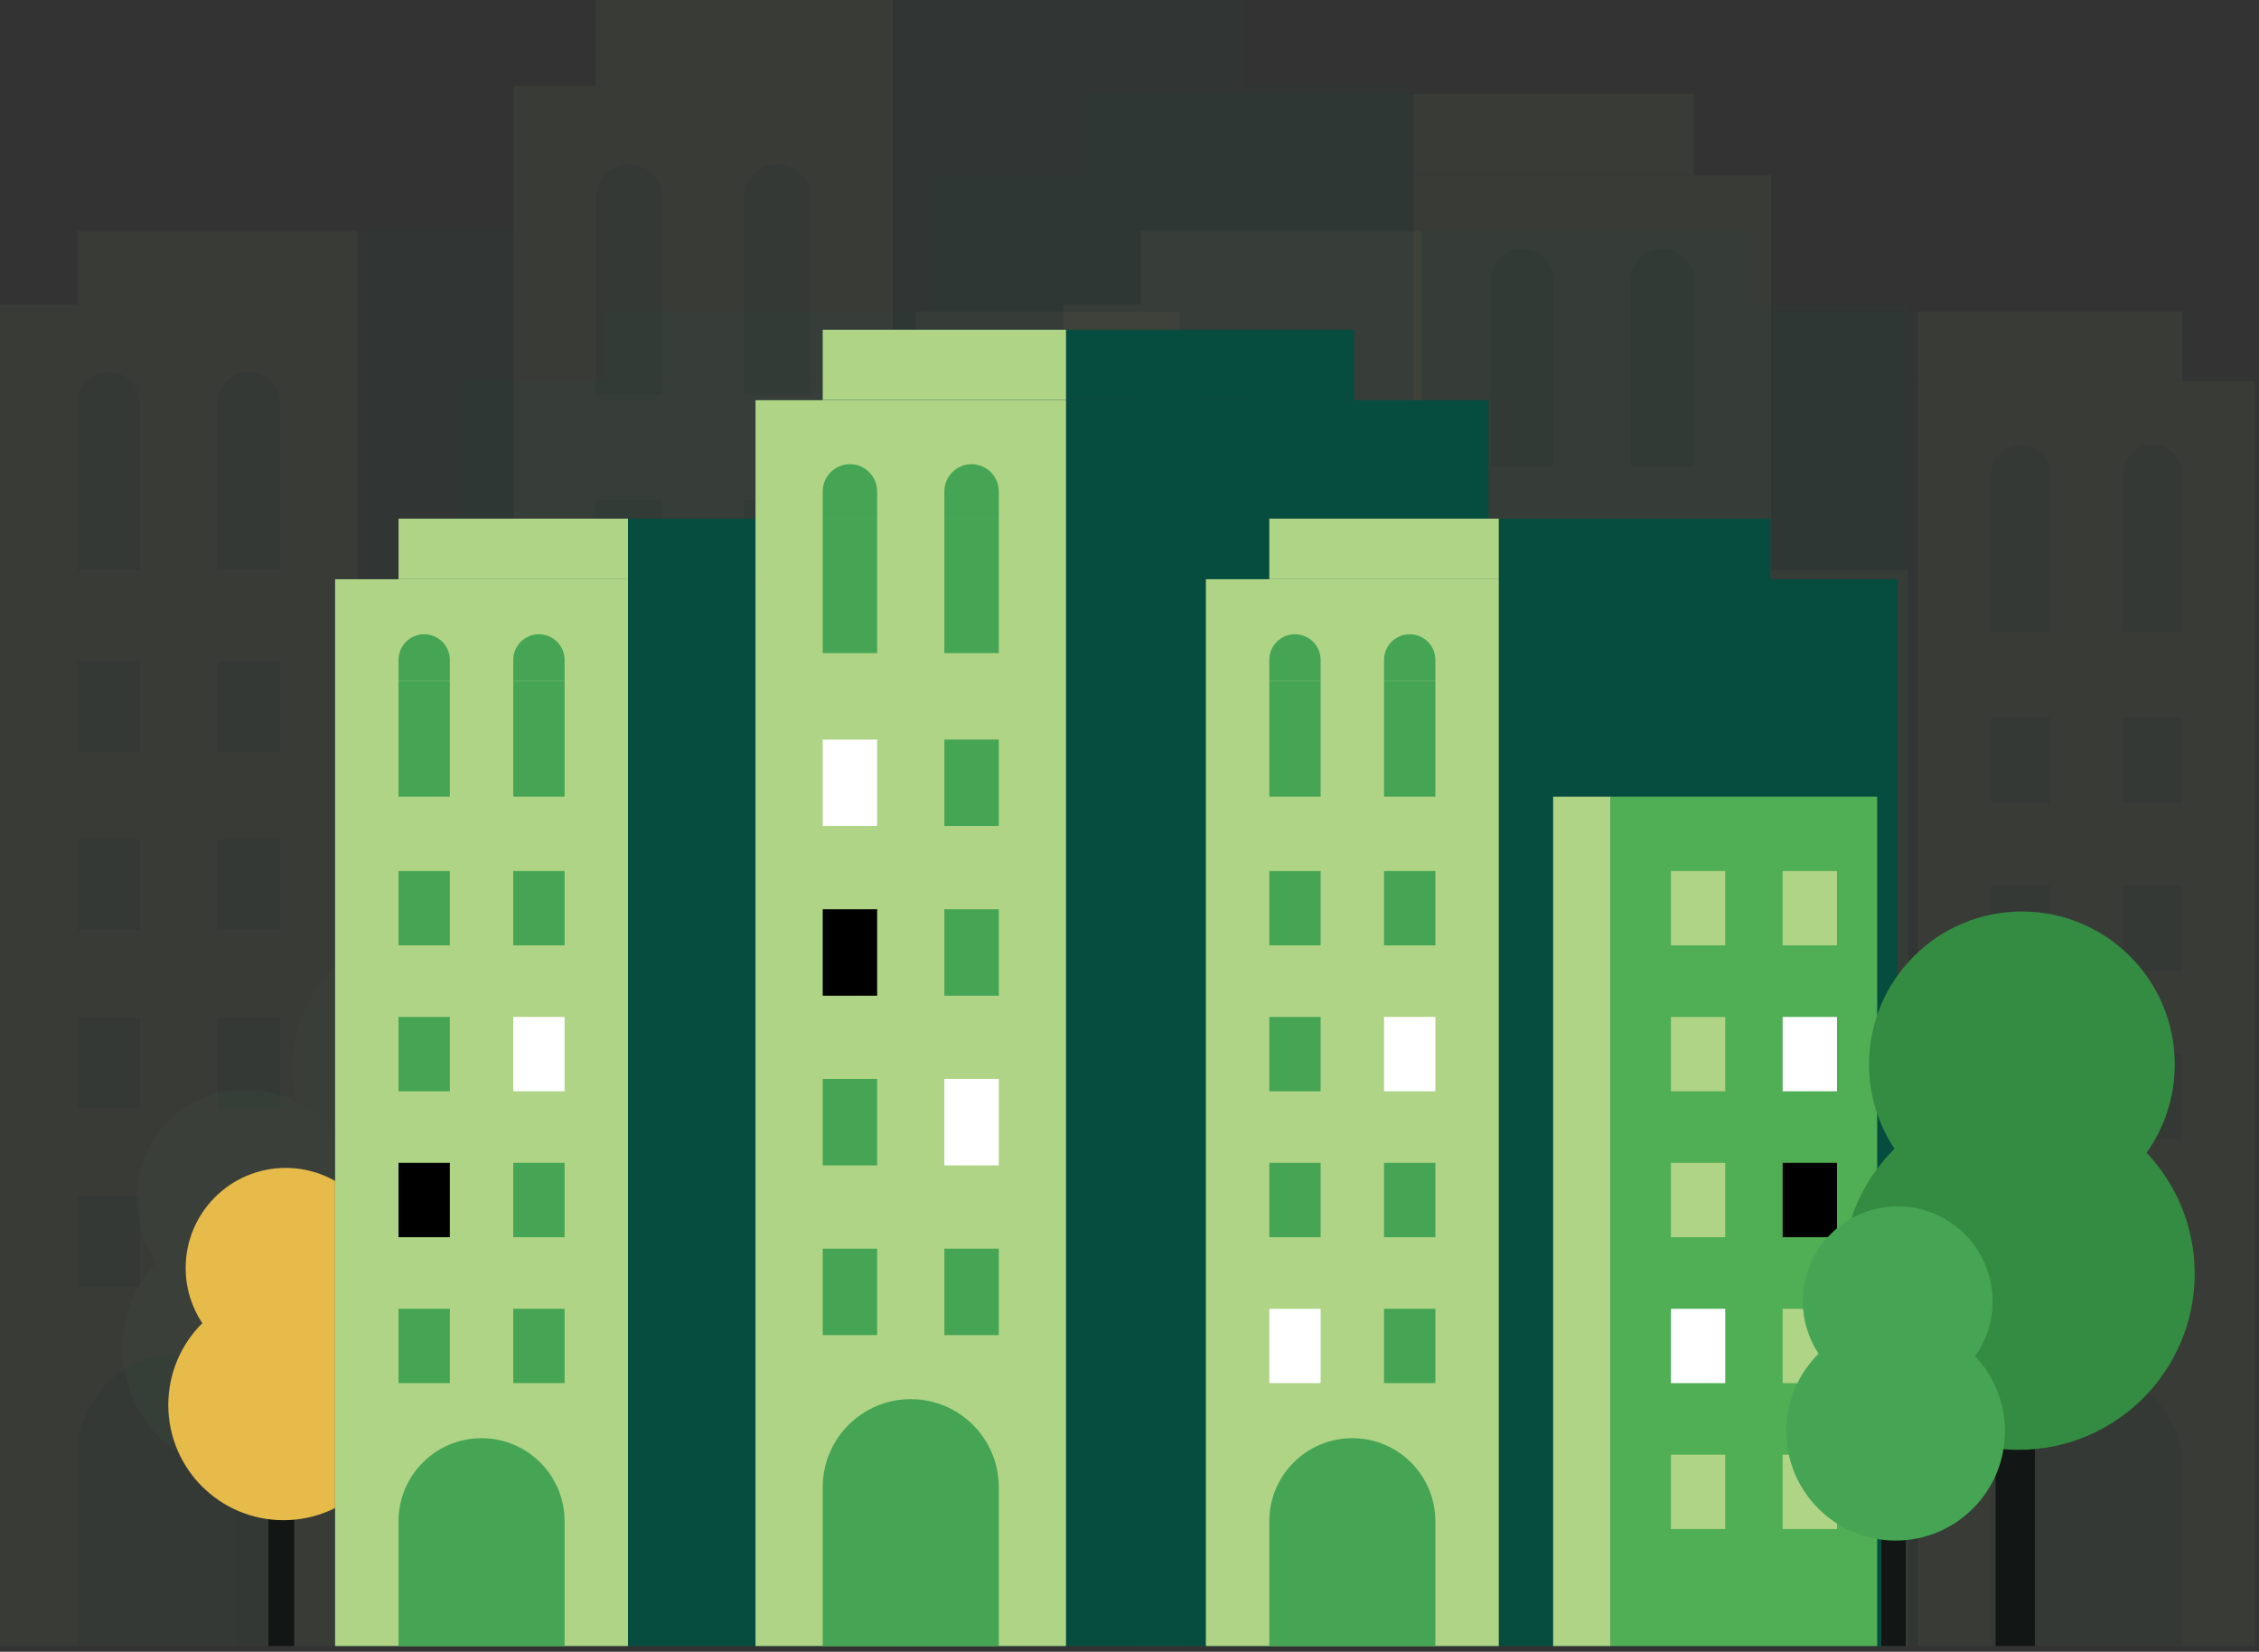 <svg width="357" height="261" viewBox="0 0 357 261" fill="none" xmlns="http://www.w3.org/2000/svg">
<rect x="0" y="0" width="357" height="261" fill="#333333" stroke="none"/>
<g clip-path="url(#clip0)">
<g opacity="0.05">
<rect width="91.227" height="11.022" transform="matrix(-1 0 0 1 344.87 49.227)" fill="#064D40"/>
<rect width="41.767" height="11.022" transform="matrix(-1 0 0 1 344.87 49.227)" fill="#AFD485"/>
<rect width="125.849" height="199.892" transform="matrix(-1 0 0 1 356.41 60.249)" fill="#064D40"/>
<rect width="53.307" height="199.892" transform="matrix(-1 0 0 1 356.41 60.249)" fill="#AFD485"/>
<path d="M344.87 231.668C344.87 223.321 338.104 216.555 329.757 216.555C321.41 216.555 314.644 223.321 314.644 231.668V260.141H344.87V231.668Z" fill="#45A554"/>
<rect width="9.343" height="13.527" transform="matrix(-1 0 0 1 344.87 193.01)" fill="#45A554"/>
<rect width="9.343" height="13.527" transform="matrix(-1 0 0 1 323.987 193.01)" fill="#45A554"/>
<rect width="9.343" height="13.527" transform="matrix(-1 0 0 1 344.87 166.458)" fill="#45A554"/>
<rect width="9.343" height="13.527" transform="matrix(-1 0 0 1 323.987 166.457)" fill="#45A554"/>
<rect width="9.343" height="13.527" transform="matrix(-1 0 0 1 344.87 139.905)" fill="#45A554"/>
<rect width="9.343" height="13.527" transform="matrix(-1 0 0 1 323.987 139.904)" fill="#45A554"/>
<rect width="9.343" height="13.527" transform="matrix(-1 0 0 1 344.87 113.353)" fill="#45A554"/>
<rect width="9.343" height="13.527" transform="matrix(-1 0 0 1 323.987 113.353)" fill="#45A554"/>
<rect width="9.343" height="21.041" transform="matrix(-1 0 0 1 344.87 78.785)" fill="#45A554"/>
<rect width="9.343" height="21.041" transform="matrix(-1 0 0 1 323.987 78.785)" fill="#45A554"/>
<path d="M344.87 74.94C344.87 72.36 342.779 70.269 340.199 70.269C337.619 70.269 335.527 72.36 335.527 74.94V78.785H344.87V74.94Z" fill="#45A554"/>
<path d="M323.986 74.94C323.986 72.36 321.895 70.269 319.315 70.269C316.735 70.269 314.644 72.36 314.644 74.94V78.785H323.986V74.94Z" fill="#45A554"/>
<rect width="96.718" height="12.818" transform="matrix(-1 0 0 1 267.667 14.852)" fill="#064D40"/>
<rect width="44.28" height="12.818" transform="matrix(-1 0 0 1 267.667 14.852)" fill="#AFD485"/>
<rect width="133.424" height="232.472" transform="matrix(-1 0 0 1 279.903 27.67)" fill="#064D40"/>
<rect width="56.516" height="232.472" transform="matrix(-1 0 0 1 279.903 27.67)" fill="#AFD485"/>
<path d="M267.667 225.474C267.667 216.625 260.493 209.452 251.645 209.452C242.796 209.452 235.622 216.625 235.622 225.474V260.141H267.667V225.474Z" fill="#45A554"/>
<rect width="9.905" height="15.731" transform="matrix(-1 0 0 1 267.667 182.068)" fill="#45A554"/>
<rect width="9.905" height="15.731" transform="matrix(-1 0 0 1 245.528 182.068)" fill="#45A554"/>
<rect width="9.905" height="15.731" transform="matrix(-1 0 0 1 267.667 151.188)" fill="#45A554"/>
<rect width="9.905" height="15.731" transform="matrix(-1 0 0 1 245.528 151.188)" fill="#45A554"/>
<rect width="9.905" height="15.731" transform="matrix(-1 0 0 1 267.667 120.309)" fill="#45A554"/>
<rect width="9.905" height="15.731" transform="matrix(-1 0 0 1 245.528 120.309)" fill="#45A554"/>
<rect width="9.905" height="15.731" transform="matrix(-1 0 0 1 267.667 89.43)" fill="#45A554"/>
<rect width="9.905" height="15.731" transform="matrix(-1 0 0 1 245.528 89.429)" fill="#45A554"/>
<rect width="9.905" height="24.471" transform="matrix(-1 0 0 1 267.667 49.228)" fill="#45A554"/>
<rect width="9.905" height="24.471" transform="matrix(-1 0 0 1 245.528 49.227)" fill="#45A554"/>
<path d="M267.667 44.274C267.667 41.539 265.45 39.322 262.715 39.322C259.979 39.322 257.762 41.539 257.762 44.274V49.227H267.667V44.274Z" fill="#45A554"/>
<path d="M245.528 44.274C245.528 41.539 243.311 39.322 240.576 39.322C237.84 39.322 235.623 41.539 235.623 44.274V49.227H245.528V44.274Z" fill="#45A554"/>
<rect width="10.487" height="15.731" transform="matrix(-1 0 0 1 190.176 89.429)" fill="#AFD485"/>
<rect width="10.487" height="15.731" transform="matrix(-1 0 0 1 168.619 89.429)" fill="#AFD485"/>
<rect width="10.487" height="15.731" transform="matrix(-1 0 0 1 190.176 120.309)" fill="#AFD485"/>
<rect width="10.487" height="15.731" transform="matrix(-1 0 0 1 168.619 120.309)" fill="#AFD485"/>
<rect width="10.487" height="15.731" transform="matrix(-1 0 0 1 190.176 151.188)" fill="#AFD485"/>
<rect width="10.487" height="15.731" transform="matrix(-1 0 0 1 168.619 151.188)" fill="#AFD485"/>
<rect width="10.487" height="15.731" transform="matrix(-1 0 0 1 190.176 182.069)" fill="#AFD485"/>
<rect width="10.487" height="15.731" transform="matrix(-1 0 0 1 168.619 182.069)" fill="#AFD485"/>
<rect width="10.487" height="15.731" transform="matrix(-1 0 0 1 190.176 212.948)" fill="#AFD485"/>
<rect width="10.487" height="15.731" transform="matrix(-1 0 0 1 168.619 212.948)" fill="#AFD485"/>
<rect width="91.227" height="11.022" transform="matrix(-1 0 0 1 186.394 49.227)" fill="#064D40"/>
<rect width="41.767" height="11.022" transform="matrix(-1 0 0 1 186.394 49.227)" fill="#AFD485"/>
<rect width="125.849" height="199.892" transform="matrix(-1 0 0 1 197.935 60.249)" fill="#064D40"/>
<rect width="53.307" height="199.892" transform="matrix(-1 0 0 1 197.935 60.249)" fill="#AFD485"/>
<rect width="52.208" height="160.315" transform="matrix(-1 0 0 1 124.294 99.827)" fill="#9CC653"/>
<rect width="10.442" height="160.315" transform="matrix(-1 0 0 1 134.736 99.827)" fill="#89AD49"/>
<path d="M186.395 231.67C186.395 223.323 179.629 216.557 171.282 216.557C162.935 216.557 156.169 223.323 156.169 231.67V260.142H186.395V231.67Z" fill="#45A554"/>
<rect width="9.343" height="13.527" transform="matrix(-1 0 0 1 186.395 193.01)" fill="#45A554"/>
<rect width="9.343" height="13.527" transform="matrix(-1 0 0 1 165.512 193.01)" fill="#45A554"/>
<rect width="9.343" height="13.527" transform="matrix(-1 0 0 1 186.395 166.458)" fill="#45A554"/>
<rect width="9.343" height="13.527" transform="matrix(-1 0 0 1 165.512 166.458)" fill="#45A554"/>
<rect width="9.343" height="13.527" transform="matrix(-1 0 0 1 186.395 139.907)" fill="#45A554"/>
<rect width="9.343" height="13.527" transform="matrix(-1 0 0 1 165.512 139.907)" fill="#45A554"/>
<rect width="9.343" height="13.527" transform="matrix(-1 0 0 1 186.395 113.354)" fill="#45A554"/>
<rect width="9.343" height="13.527" transform="matrix(-1 0 0 1 165.512 113.354)" fill="#45A554"/>
<rect width="9.343" height="21.041" transform="matrix(-1 0 0 1 186.395 78.786)" fill="#45A554"/>
<rect width="9.343" height="21.041" transform="matrix(-1 0 0 1 165.512 78.786)" fill="#45A554"/>
<path d="M186.395 74.941C186.395 72.361 184.304 70.27 181.724 70.27C179.144 70.27 177.052 72.361 177.052 74.941V78.787H186.395V74.941Z" fill="#45A554"/>
<path d="M165.512 74.941C165.512 72.361 163.42 70.27 160.84 70.27C158.26 70.27 156.169 72.361 156.169 74.941V78.787H165.512V74.941Z" fill="#45A554"/>
<rect width="9.892" height="13.527" transform="matrix(-1 0 0 1 113.303 113.354)" fill="#AFD485"/>
<rect width="9.892" height="13.527" transform="matrix(-1 0 0 1 92.969 113.354)" fill="#AFD485"/>
<rect width="9.892" height="13.527" transform="matrix(-1 0 0 1 113.303 139.905)" fill="#AFD485"/>
<rect width="9.892" height="13.527" transform="matrix(-1 0 0 1 92.969 139.905)" fill="#AFD485"/>
<rect width="9.892" height="13.527" transform="matrix(-1 0 0 1 113.303 166.457)" fill="#AFD485"/>
<rect width="9.892" height="13.527" transform="matrix(-1 0 0 1 92.969 166.457)" fill="#AFD485"/>
<rect width="9.892" height="13.527" transform="matrix(-1 0 0 1 113.303 193.01)" fill="#AFD485"/>
<rect width="9.892" height="13.527" transform="matrix(-1 0 0 1 92.969 193.01)" fill="#AFD485"/>
<rect width="9.892" height="13.527" transform="matrix(-1 0 0 1 113.303 219.562)" fill="#AFD485"/>
<rect width="9.892" height="13.527" transform="matrix(-1 0 0 1 92.969 219.562)" fill="#AFD485"/>
<path d="M69.523 259.968V198.339" stroke="#121715" stroke-width="5.746"/>
<path fill-rule="evenodd" clip-rule="evenodd" d="M50.341 181.648C47.752 178.003 46.23 173.548 46.23 168.737C46.23 156.408 56.224 146.414 68.553 146.414C80.881 146.414 90.875 156.408 90.875 168.737C90.875 173.294 89.509 177.532 87.165 181.065C91.853 185.724 94.757 192.178 94.757 199.31C94.757 213.514 83.242 225.029 69.037 225.029C54.833 225.029 43.318 213.514 43.318 199.31C43.318 192.471 45.987 186.255 50.341 181.648Z" fill="#348B42"/>
<path d="M39.625 259.967V212.293" stroke="#121715" stroke-width="4.445"/>
<path fill-rule="evenodd" clip-rule="evenodd" d="M24.786 199.382C22.783 196.562 21.606 193.116 21.606 189.394C21.606 179.857 29.337 172.126 38.874 172.126C48.41 172.126 56.142 179.857 56.142 189.394C56.142 192.919 55.085 196.198 53.272 198.93C56.899 202.534 59.144 207.527 59.144 213.044C59.144 224.032 50.237 232.94 39.249 232.94C28.261 232.94 19.353 224.032 19.353 213.044C19.353 207.754 21.418 202.946 24.786 199.382Z" fill="#45A554"/>
</g>
<g opacity="0.05">
<rect x="12.239" y="36.456" width="96.751" height="11.689" fill="#064D40"/>
<rect x="12.239" y="36.456" width="44.295" height="11.689" fill="#AFD485"/>
<rect y="48.146" width="133.469" height="211.996" fill="#064D40"/>
<rect y="48.146" width="56.535" height="211.996" fill="#AFD485"/>
<path d="M12.239 229.945C12.239 221.093 19.415 213.917 28.267 213.917C37.119 213.917 44.295 221.093 44.295 229.945V260.142H12.239V229.945Z" fill="#45A554"/>
<rect x="12.239" y="188.946" width="9.908" height="14.346" fill="#45A554"/>
<rect x="34.387" y="188.945" width="9.908" height="14.346" fill="#45A554"/>
<rect x="12.239" y="160.786" width="9.908" height="14.346" fill="#45A554"/>
<rect x="34.387" y="160.785" width="9.908" height="14.346" fill="#45A554"/>
<rect x="12.239" y="132.626" width="9.908" height="14.346" fill="#45A554"/>
<rect x="34.387" y="132.625" width="9.908" height="14.346" fill="#45A554"/>
<rect x="12.239" y="104.466" width="9.908" height="14.346" fill="#45A554"/>
<rect x="34.387" y="104.466" width="9.908" height="14.346" fill="#45A554"/>
<rect x="12.239" y="67.805" width="9.908" height="22.315" fill="#45A554"/>
<rect x="34.387" y="67.805" width="9.908" height="22.315" fill="#45A554"/>
<path d="M12.239 63.726C12.239 60.99 14.457 58.772 17.193 58.772C19.929 58.772 22.148 60.99 22.148 63.726V67.804H12.239V63.726Z" fill="#45A554"/>
<path d="M34.387 63.726C34.387 60.99 36.605 58.772 39.341 58.772C42.078 58.772 44.295 60.99 44.295 63.726V67.804H34.387V63.726Z" fill="#45A554"/>
<rect x="94.117" width="102.574" height="13.594" fill="#064D40"/>
<rect x="94.117" width="46.961" height="13.594" fill="#AFD485"/>
<rect x="81.14" y="13.594" width="141.502" height="246.547" fill="#064D40"/>
<rect x="81.14" y="13.594" width="59.938" height="246.547" fill="#AFD485"/>
<path d="M94.116 223.376C94.116 213.991 101.724 206.383 111.109 206.383C120.493 206.383 128.101 213.991 128.101 223.376V260.142H94.116V223.376Z" fill="#45A554"/>
<rect x="94.116" y="177.341" width="10.505" height="16.684" fill="#45A554"/>
<rect x="117.596" y="177.341" width="10.505" height="16.684" fill="#45A554"/>
<rect x="94.116" y="144.592" width="10.505" height="16.684" fill="#45A554"/>
<rect x="117.596" y="144.592" width="10.505" height="16.684" fill="#45A554"/>
<rect x="94.116" y="111.843" width="10.505" height="16.684" fill="#45A554"/>
<rect x="117.596" y="111.842" width="10.505" height="16.684" fill="#45A554"/>
<rect x="94.116" y="79.093" width="10.505" height="16.684" fill="#45A554"/>
<rect x="117.596" y="79.093" width="10.505" height="16.684" fill="#45A554"/>
<rect x="94.116" y="36.457" width="10.505" height="25.952" fill="#45A554"/>
<rect x="117.596" y="36.456" width="10.505" height="25.952" fill="#45A554"/>
<path d="M94.116 31.204C94.116 28.304 96.468 25.952 99.368 25.952C102.269 25.952 104.621 28.304 104.621 31.204V36.457H94.116V31.204Z" fill="#45A554"/>
<path d="M117.596 31.204C117.596 28.304 119.947 25.952 122.848 25.952C125.749 25.952 128.1 28.304 128.1 31.204V36.457H117.596V31.204Z" fill="#45A554"/>
<rect x="176.3" y="79.093" width="11.122" height="16.684" fill="#AFD485"/>
<rect x="199.162" y="79.093" width="11.122" height="16.684" fill="#AFD485"/>
<rect x="176.3" y="111.843" width="11.122" height="16.684" fill="#AFD485"/>
<rect x="199.162" y="111.843" width="11.122" height="16.684" fill="#AFD485"/>
<rect x="176.3" y="144.591" width="11.122" height="16.684" fill="#AFD485"/>
<rect x="199.162" y="144.591" width="11.122" height="16.684" fill="#AFD485"/>
<rect x="176.3" y="177.341" width="11.122" height="16.684" fill="#AFD485"/>
<rect x="199.162" y="177.341" width="11.122" height="16.684" fill="#AFD485"/>
<rect x="176.3" y="210.09" width="11.122" height="16.684" fill="#AFD485"/>
<rect x="199.162" y="210.09" width="11.122" height="16.684" fill="#AFD485"/>
<rect x="180.311" y="36.457" width="96.751" height="11.689" fill="#064D40"/>
<rect x="180.311" y="36.457" width="44.295" height="11.689" fill="#AFD485"/>
<rect x="168.072" y="48.147" width="133.469" height="211.996" fill="#064D40"/>
<rect x="168.072" y="48.147" width="56.535" height="211.996" fill="#AFD485"/>
<rect x="246.172" y="90.121" width="55.369" height="170.022" fill="#9CC653"/>
<rect x="235.099" y="90.121" width="11.074" height="170.022" fill="#89AD49"/>
<path d="M180.311 229.946C180.311 221.094 187.487 213.918 196.339 213.918C205.191 213.918 212.367 221.094 212.367 229.946V260.143H180.311V229.946Z" fill="#45A554"/>
<rect x="180.311" y="188.947" width="9.908" height="14.346" fill="#45A554"/>
<rect x="202.459" y="188.946" width="9.908" height="14.346" fill="#45A554"/>
<rect x="180.311" y="160.786" width="9.908" height="14.346" fill="#45A554"/>
<rect x="202.459" y="160.786" width="9.908" height="14.346" fill="#45A554"/>
<rect x="180.311" y="132.627" width="9.908" height="14.346" fill="#45A554"/>
<rect x="202.459" y="132.627" width="9.908" height="14.346" fill="#45A554"/>
<rect x="180.311" y="104.467" width="9.908" height="14.346" fill="#45A554"/>
<rect x="202.459" y="104.467" width="9.908" height="14.346" fill="#45A554"/>
<rect x="180.311" y="67.806" width="9.908" height="22.315" fill="#45A554"/>
<rect x="202.459" y="67.806" width="9.908" height="22.315" fill="#45A554"/>
<path d="M180.311 63.728C180.311 60.992 182.529 58.774 185.265 58.774C188.001 58.774 190.219 60.992 190.219 63.728V67.807H180.311V63.728Z" fill="#45A554"/>
<path d="M202.459 63.728C202.459 60.992 204.677 58.774 207.413 58.774C210.149 58.774 212.367 60.992 212.367 63.728V67.807H202.459V63.728Z" fill="#45A554"/>
<rect x="257.829" y="104.466" width="10.491" height="14.346" fill="#AFD485"/>
<rect x="279.394" y="104.466" width="10.491" height="14.346" fill="#AFD485"/>
<rect x="257.829" y="132.626" width="10.491" height="14.346" fill="#AFD485"/>
<rect x="279.394" y="132.626" width="10.491" height="14.346" fill="#AFD485"/>
<rect x="257.829" y="160.786" width="10.491" height="14.346" fill="#AFD485"/>
<rect x="279.394" y="160.786" width="10.491" height="14.346" fill="#AFD485"/>
<rect x="257.829" y="188.946" width="10.491" height="14.346" fill="#AFD485"/>
<rect x="279.394" y="188.946" width="10.491" height="14.346" fill="#AFD485"/>
<rect x="257.829" y="217.105" width="10.491" height="14.346" fill="#AFD485"/>
<rect x="279.394" y="217.105" width="10.491" height="14.346" fill="#AFD485"/>
</g>
<path d="M44.462 264.95V221.313" stroke="#121715" stroke-width="4.069"/>
<path fill-rule="evenodd" clip-rule="evenodd" d="M58.044 209.495C59.877 206.915 60.955 203.76 60.955 200.354C60.955 191.625 53.878 184.549 45.149 184.549C36.42 184.549 29.344 191.625 29.344 200.354C29.344 203.58 30.311 206.581 31.971 209.082C28.651 212.381 26.596 216.95 26.596 222C26.596 232.057 34.749 240.211 44.806 240.211C54.863 240.211 63.016 232.057 63.016 222C63.016 217.158 61.126 212.757 58.044 209.495Z" fill="#E7BB4A"/>
<rect x="62.979" y="81.952" width="79.217" height="9.571" fill="#064D40"/>
<rect x="62.979" y="81.952" width="36.268" height="9.571" fill="#AFD485"/>
<rect x="52.957" y="91.522" width="109.282" height="173.578" fill="#064D40"/>
<rect x="52.957" y="91.522" width="46.29" height="173.578" fill="#AFD485"/>
<path d="M62.979 240.375C62.979 233.127 68.855 227.252 76.102 227.252C83.35 227.252 89.226 233.127 89.226 240.375V265.1H62.979V240.375Z" fill="#45A554"/>
<rect x="62.979" y="206.805" width="8.113" height="11.746" fill="#45A554"/>
<rect x="81.113" y="206.805" width="8.113" height="11.746" fill="#45A554"/>
<rect x="62.979" y="183.749" width="8.113" height="11.746" fill="black"/>
<rect x="81.113" y="183.749" width="8.113" height="11.746" fill="#45A554"/>
<rect x="62.979" y="160.693" width="8.113" height="11.746" fill="#45A554"/>
<rect x="81.113" y="160.692" width="8.113" height="11.746" fill="white"/>
<rect x="62.979" y="137.635" width="8.113" height="11.746" fill="#45A554"/>
<rect x="81.113" y="137.635" width="8.113" height="11.746" fill="#45A554"/>
<rect x="62.979" y="107.618" width="8.113" height="18.271" fill="#45A554"/>
<rect x="81.113" y="107.618" width="8.113" height="18.271" fill="#45A554"/>
<path d="M62.979 104.279C62.979 102.038 64.795 100.222 67.035 100.222C69.276 100.222 71.092 102.038 71.092 104.279V107.618H62.979V104.279Z" fill="#45A554"/>
<path d="M81.113 104.279C81.113 102.038 82.929 100.222 85.169 100.222C87.409 100.222 89.226 102.038 89.226 104.279V107.618H81.113V104.279Z" fill="#45A554"/>
<rect x="130.019" y="52.102" width="83.985" height="11.131" fill="#064D40"/>
<rect x="130.019" y="52.102" width="38.451" height="11.131" fill="#AFD485"/>
<rect x="119.393" y="63.234" width="115.859" height="201.868" fill="#064D40"/>
<rect x="119.393" y="63.234" width="49.076" height="201.868" fill="#AFD485"/>
<path d="M130.018 234.998C130.018 227.314 136.247 221.085 143.931 221.085C151.615 221.085 157.844 227.314 157.844 234.998V265.101H130.018V234.998Z" fill="#45A554"/>
<rect x="130.018" y="197.307" width="8.601" height="13.66" fill="#45A554"/>
<rect x="149.242" y="197.307" width="8.601" height="13.66" fill="#45A554"/>
<rect x="130.018" y="170.491" width="8.601" height="13.66" fill="#45A554"/>
<rect x="149.242" y="170.491" width="8.601" height="13.66" fill="white"/>
<rect x="130.018" y="143.677" width="8.601" height="13.66" fill="black"/>
<rect x="149.242" y="143.677" width="8.601" height="13.66" fill="#45A554"/>
<rect x="130.018" y="116.862" width="8.601" height="13.66" fill="white"/>
<rect x="149.242" y="116.862" width="8.601" height="13.66" fill="#45A554"/>
<rect x="130.018" y="81.954" width="8.601" height="21.249" fill="#45A554"/>
<rect x="149.242" y="81.954" width="8.601" height="21.249" fill="#45A554"/>
<path d="M130.018 77.653C130.018 75.277 131.943 73.352 134.318 73.352C136.693 73.352 138.618 75.277 138.618 77.653V81.953H130.018V77.653Z" fill="#45A554"/>
<path d="M149.242 77.653C149.242 75.277 151.168 73.352 153.543 73.352C155.918 73.352 157.843 75.277 157.843 77.653V81.953H149.242V77.653Z" fill="#45A554"/>
<rect x="197.307" y="116.862" width="9.107" height="13.66" fill="#AFD485"/>
<rect x="216.027" y="116.862" width="9.107" height="13.66" fill="#AFD485"/>
<rect x="197.307" y="143.676" width="9.107" height="13.66" fill="#AFD485"/>
<rect x="216.027" y="143.676" width="9.107" height="13.66" fill="#AFD485"/>
<rect x="197.307" y="170.491" width="9.107" height="13.66" fill="#AFD485"/>
<rect x="216.027" y="170.491" width="9.107" height="13.66" fill="#AFD485"/>
<rect x="197.307" y="197.305" width="9.107" height="13.66" fill="#AFD485"/>
<rect x="216.027" y="197.305" width="9.107" height="13.66" fill="#AFD485"/>
<rect x="197.307" y="224.12" width="9.107" height="13.66" fill="#AFD485"/>
<rect x="216.027" y="224.12" width="9.107" height="13.66" fill="#AFD485"/>
<rect x="200.592" y="81.952" width="79.217" height="9.571" fill="#064D40"/>
<rect x="200.592" y="81.952" width="36.268" height="9.571" fill="#AFD485"/>
<rect x="190.571" y="91.523" width="109.282" height="173.578" fill="#064D40"/>
<rect x="190.571" y="91.523" width="46.29" height="173.578" fill="#AFD485"/>
<rect x="254.517" y="125.89" width="42.144" height="139.21" fill="#50AE55"/>
<rect x="245.449" y="125.89" width="9.067" height="139.21" fill="#AFD485"/>
<path d="M200.592 240.376C200.592 233.128 206.467 227.252 213.715 227.252C220.963 227.252 226.838 233.128 226.838 240.376V265.1H200.592V240.376Z" fill="#45A554"/>
<rect x="200.592" y="206.806" width="8.113" height="11.746" fill="white"/>
<rect x="218.726" y="206.806" width="8.113" height="11.746" fill="#45A554"/>
<rect x="200.592" y="183.75" width="8.113" height="11.746" fill="#45A554"/>
<rect x="218.726" y="183.75" width="8.113" height="11.746" fill="#45A554"/>
<rect x="200.592" y="160.693" width="8.113" height="11.746" fill="#45A554"/>
<rect x="218.726" y="160.692" width="8.113" height="11.746" fill="white"/>
<rect x="200.592" y="137.637" width="8.113" height="11.746" fill="#45A554"/>
<rect x="218.726" y="137.636" width="8.113" height="11.746" fill="#45A554"/>
<rect x="200.592" y="107.619" width="8.113" height="18.271" fill="#45A554"/>
<rect x="218.726" y="107.619" width="8.113" height="18.271" fill="#45A554"/>
<path d="M200.592 104.28C200.592 102.039 202.408 100.223 204.648 100.223C206.888 100.223 208.704 102.039 208.704 104.28V107.619H200.592V104.28Z" fill="#45A554"/>
<path d="M218.726 104.28C218.726 102.039 220.542 100.223 222.782 100.223C225.022 100.223 226.838 102.039 226.838 104.28V107.619H218.726V104.28Z" fill="#45A554"/>
<rect x="264.062" y="137.636" width="8.59" height="11.746" fill="#AFD485"/>
<rect x="281.719" y="137.636" width="8.59" height="11.746" fill="#AFD485"/>
<rect x="264.062" y="160.692" width="8.59" height="11.746" fill="#AFD485"/>
<rect x="281.719" y="160.692" width="8.59" height="11.746" fill="white"/>
<rect x="264.062" y="183.749" width="8.59" height="11.746" fill="#AFD485"/>
<rect x="281.719" y="183.749" width="8.59" height="11.746" fill="black"/>
<rect x="264.062" y="206.806" width="8.59" height="11.746" fill="white"/>
<rect x="281.719" y="206.806" width="8.59" height="11.746" fill="#AFD485"/>
<rect x="264.062" y="229.863" width="8.59" height="11.746" fill="#AFD485"/>
<rect x="281.719" y="229.863" width="8.59" height="11.746" fill="#AFD485"/>
<path d="M318.482 266.899V200.212" stroke="#121715" stroke-width="6.218"/>
<path fill-rule="evenodd" clip-rule="evenodd" d="M339.24 182.152C342.041 178.208 343.687 173.387 343.687 168.181C343.687 154.841 332.873 144.026 319.533 144.026C306.193 144.026 295.378 154.841 295.378 168.181C295.378 173.112 296.856 177.698 299.393 181.52C294.319 186.562 291.178 193.545 291.178 201.262C291.178 216.633 303.638 229.093 319.008 229.093C334.379 229.093 346.839 216.633 346.839 201.262C346.839 193.862 343.95 187.137 339.24 182.152Z" fill="#348B42"/>
<path d="M299.249 266.9V225.501" stroke="#121715" stroke-width="3.86"/>
<path fill-rule="evenodd" clip-rule="evenodd" d="M312.134 214.29C313.873 211.842 314.896 208.849 314.896 205.617C314.896 197.336 308.182 190.622 299.901 190.622C291.62 190.622 284.906 197.336 284.906 205.617C284.906 208.678 285.824 211.525 287.398 213.898C284.249 217.028 282.299 221.363 282.299 226.154C282.299 235.695 290.034 243.43 299.575 243.43C309.117 243.43 316.852 235.695 316.852 226.154C316.852 221.56 315.059 217.385 312.134 214.29Z" fill="#45A554"/>
</g>
<defs>
<clipPath id="clip0">
<rect width="357" height="260.1" fill="white"/>
</clipPath>
</defs>
</svg>
